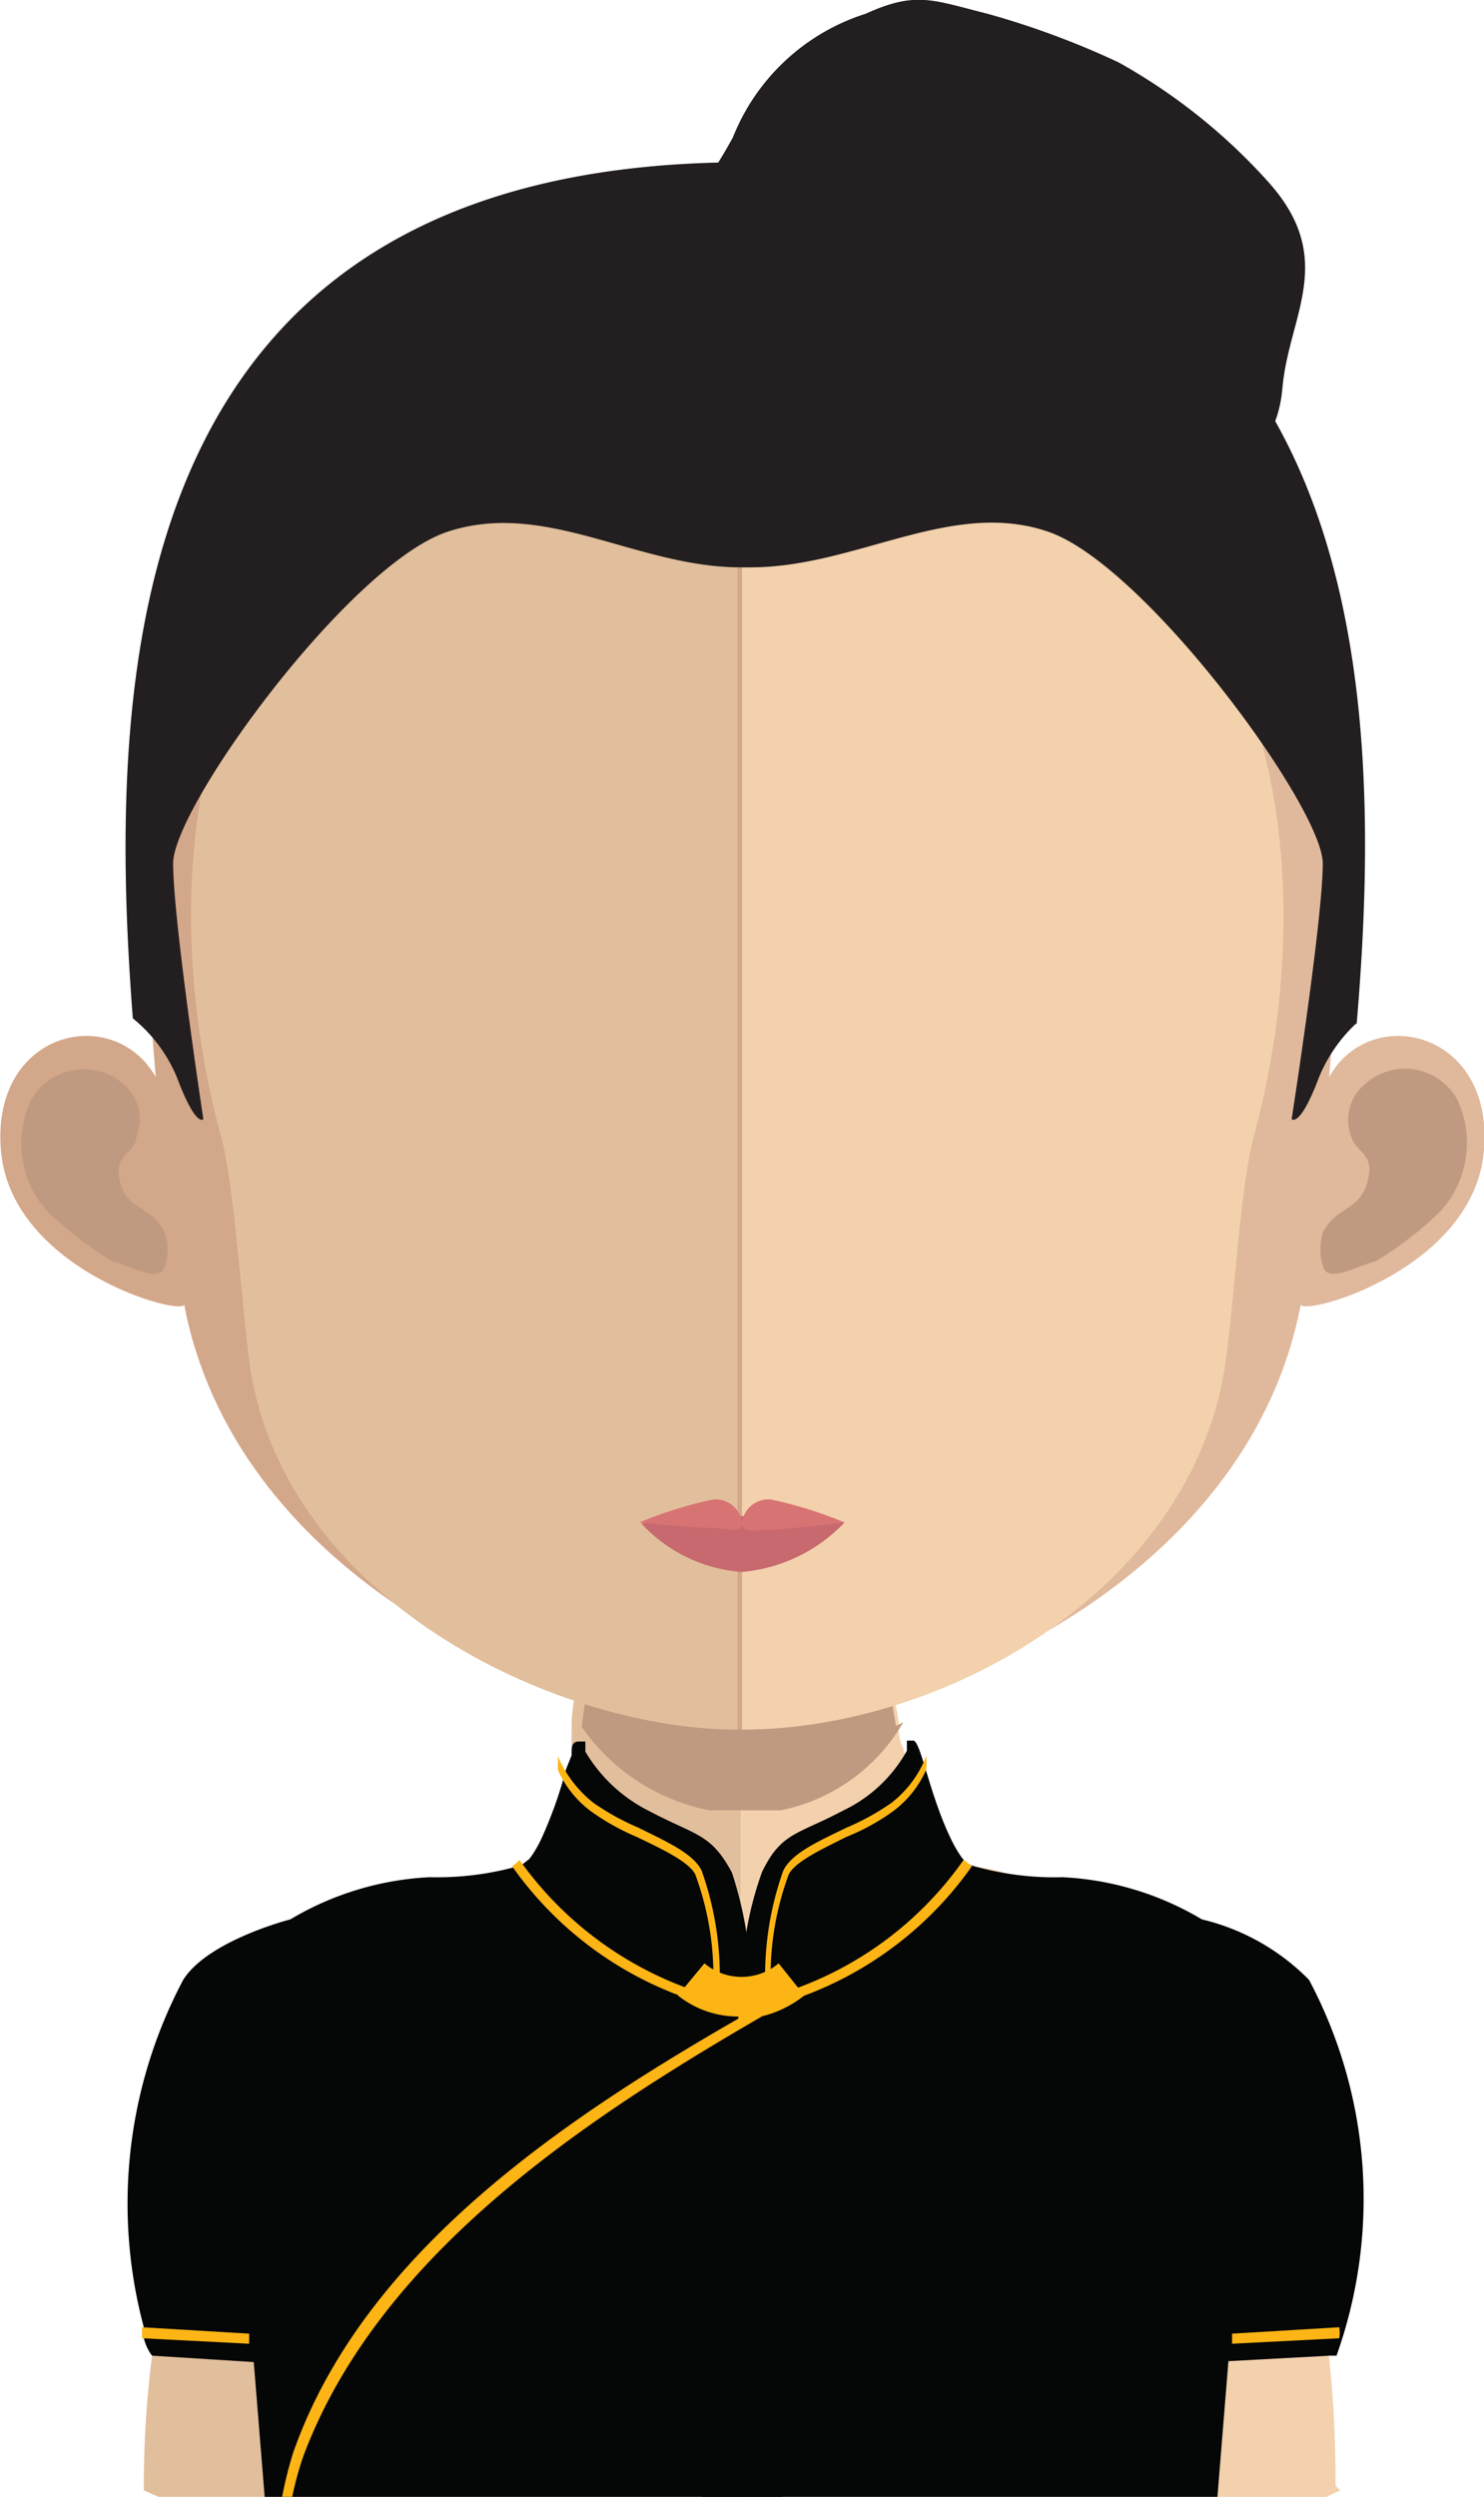 <svg xmlns="http://www.w3.org/2000/svg" xmlns:xlink="http://www.w3.org/1999/xlink" viewBox="0 0 16.2 27.24"><defs><style>.cls-1{fill:none;}.cls-2{fill:#e2bf9c;}.cls-3{fill:#f2d1ac;}.cls-4{clip-path:url(#clip-path);}.cls-5{fill:#c09a80;}.cls-6{fill:#d3a789;}.cls-7{fill:#e0b89b;}.cls-8{fill:#c7696e;}.cls-9{fill:#d87373;}.cls-10{fill:#050606;}.cls-11{fill:#fdb515;}.cls-12{fill:#231f20;}</style><clipPath id="clip-path"><rect class="cls-1" x="6.34" y="17.67" width="3.53" height="2.08"/></clipPath></defs><g id="Layer_2" data-name="Layer 2"><g id="avatars"><g id="row-02"><g id="avatar-02-27"><path class="cls-2" d="M8.09,15.53V27.24H1.73l-.16-.07a11.16,11.16,0,0,1,.09-1.47c.54-4.89,3.81-5.28,3.81-5.28h0l.08,0c.33-.09.54-.56.69-1.24,0,0,0,0,0-.06l0-.11,0-.19c0-.22.07-.45.09-.68s0-.29,0-.44c.06-.71.07-1.5.07-2.24,0,0,.86.09,1.55.09"/><path class="cls-3" d="M14.63,27.17l-.15.07H8.09V15.53h0c.69,0,1.55-.09,1.55-.09,0,.74,0,1.51.08,2.23l0,.42c0,.25.06.48.09.7h0c0,.1,0,.19.05.28.14.65.33,1.14.62,1.3l.07,0a.32.32,0,0,0,.14,0s3.89.47,3.89,6.75"/><g class="cls-4"><path class="cls-5" d="M9.86,18.79h0a2,2,0,0,1-1.76,1h0a2.21,2.21,0,0,1-1.75-.95l.09-.68c0-.14,0-.29,0-.43a7.28,7.28,0,0,0,1.6.21h0a6.64,6.64,0,0,0,1.65-.23l0,.42c0,.25.06.48.09.7"/></g><path class="cls-6" d="M8.09,2.94c-6.65,0-6.69,5.33-6.39,8.81-.46-.81-1.8-.51-1.69.8s2,1.82,2,1.68c.54,2.84,3.68,4.41,6.1,4.64h.05V3H8.09"/><path class="cls-5" d="M.34,12a.66.66,0,0,1,1-.18.5.5,0,0,1,.15.58c0,.17-.23.18-.19.44s.19.3.28.37a.58.58,0,0,1,.22.24.57.57,0,0,1,0,.36c-.05.2-.37,0-.58-.05a4.37,4.37,0,0,1-.7-.54A1.11,1.11,0,0,1,.34,12"/><path class="cls-7" d="M8.12,2.94c6.64,0,6.68,5.33,6.39,8.81.45-.81,1.8-.51,1.69.8s-2,1.82-2,1.68c-.54,2.84-3.67,4.41-6.09,4.64h0V3h0"/><path class="cls-5" d="M15.91,12a.65.65,0,0,0-1-.18.51.51,0,0,0-.16.58c.05.17.24.18.19.44s-.19.3-.27.37a.54.54,0,0,0-.23.24.64.64,0,0,0,0,.36c.05.2.37,0,.58-.05a4,4,0,0,0,.7-.54A1.11,1.11,0,0,0,15.91,12"/><path class="cls-2" d="M8.05,4.46c-2.22,0-3.84.61-4.82,1.82C1.85,8,1.91,10.54,2.41,12.39c.16.56.24,2.09.34,2.65.48,2.5,3.39,3.83,5.3,3.83h0V4.46h0"/><path class="cls-3" d="M12.86,6.28c-1-1.2-2.57-1.81-4.76-1.82V18.87c2.19,0,4.8-1.48,5.25-3.83.11-.56.18-2.09.34-2.65.5-1.84.55-4.42-.83-6.11"/><path class="cls-8" d="M9.22,16.61a1.76,1.76,0,0,1-1.12.54A1.66,1.66,0,0,1,7,16.62a7.21,7.21,0,0,1,1.09-.08,9,9,0,0,1,1.12.07"/><path class="cls-9" d="M8.42,16.36a.29.29,0,0,0-.32.25.29.29,0,0,0-.32-.25,4.53,4.53,0,0,0-.8.25s.61.06.79.06.33.07.33-.06c0,.13.13.08.3.08s.82-.08.82-.08a4.53,4.53,0,0,0-.8-.25"/><path class="cls-10" d="M8.54,22.92V23c0,1.24,0,3.55,0,4.25H2.89l-.12-1.48L1.66,25.7s-.06-.07-.09-.19a.42.42,0,0,1,0-.12A5.21,5.21,0,0,1,2,21.6c.27-.43,1.17-.66,1.17-.66a3.28,3.28,0,0,1,1.52-.46,3.28,3.28,0,0,0,1-.13l.09-.07a1.27,1.27,0,0,0,.13-.22,4.66,4.66,0,0,0,.27-.76l.06-.15h0c0-.09,0-.15.08-.15h.07l0,.11a1.68,1.68,0,0,0,.7.65c.51.27.67.24.9.67a4.18,4.18,0,0,1,.21,1.31,2.62,2.62,0,0,1,0,.27.57.57,0,0,1,0,.12s0,.05,0,.07.39.29.44.66v.07"/><path class="cls-10" d="M14.52,25.7l-1.11.06-.12,1.48H7.66c0-.6,0-2.34,0-3.61v-.14c0-.21,0-.4,0-.57,0-.41.44-.68.44-.73a2.48,2.48,0,0,1,0-.46,3.66,3.66,0,0,1,.22-1.31c.21-.43.38-.4.89-.67a1.56,1.56,0,0,0,.69-.65l0-.11h.07c.08,0,.18.6.41,1.07a1.27,1.27,0,0,0,.13.22.31.31,0,0,0,.09.07,3.22,3.22,0,0,0,1,.13,3.28,3.28,0,0,1,1.52.46,2.43,2.43,0,0,1,1.17.66,5.09,5.09,0,0,1,.3,4.1"/><path class="cls-11" d="M7.89,21.78v.12H7.83a3.91,3.91,0,0,1-2.24-1.54.27.27,0,0,0,.08-.07,3.88,3.88,0,0,0,2.11,1.49,3.19,3.19,0,0,0-.19-1.33c-.07-.14-.37-.28-.64-.41a2.54,2.54,0,0,1-.5-.28,1.14,1.14,0,0,1-.36-.45c0-.05,0-.11,0-.15a1.29,1.29,0,0,0,.39.51,2.69,2.69,0,0,0,.49.27c.3.15.6.28.69.47a3.42,3.42,0,0,1,.19,1.38"/><path class="cls-11" d="M2.72,25.46v.11l-1.17-.06s0-.07,0-.12Z"/><path class="cls-11" d="M8.31,21.78v.12h.06a3.91,3.91,0,0,0,2.24-1.54l-.09-.07a3.83,3.83,0,0,1-2.1,1.49,3.19,3.19,0,0,1,.19-1.33c.07-.14.37-.28.63-.41a2.38,2.38,0,0,0,.51-.28,1.14,1.14,0,0,0,.36-.45.66.66,0,0,0,0-.15,1.18,1.18,0,0,1-.38.51,2.69,2.69,0,0,1-.49.27c-.31.15-.6.28-.69.47a3.42,3.42,0,0,0-.19,1.38"/><path class="cls-11" d="M13.45,25.46v.11l1.17-.06a.42.42,0,0,0,0-.12Z"/><path class="cls-11" d="M8.06,22a1.05,1.05,0,0,1-.66-.23l.29-.35a.63.63,0,0,0,.81,0l.28.35a1.18,1.18,0,0,1-.72.26"/><path class="cls-11" d="M8.69,21.78l-.58.34c-1.84,1.08-4,2.54-4.8,4.68a3.6,3.6,0,0,0-.12.44H3.08a4.21,4.21,0,0,1,.12-.48c.77-2.2,3-3.67,4.9-4.76l.54-.32Z"/><path class="cls-12" d="M12.93,5.32c.46-.16,1-.3,1.07-1.09s.6-1.4-.15-2.24A6.35,6.35,0,0,0,12.21.68,9.15,9.15,0,0,0,10.78.15C10.18,0,10-.1,9.45.15A2.31,2.31,0,0,0,8,1.5c-.44.8-.63.78-.7,1.26s-.53.75,0,.94.63.85,1.18,1,4.43.62,4.43.62Z"/><path class="cls-12" d="M14.8,11.17a1.68,1.68,0,0,0-.4.58c-.21.56-.3.46-.3.46s.34-2.18.34-2.79-1.94-3.26-3-3.62-2.09.39-3.25.39h-.1c-1.14,0-2.13-.74-3.2-.39s-3,3-3,3.62.33,2.79.33,2.79-.08.1-.29-.46a1.64,1.64,0,0,0-.48-.64c-.29-3.78-.13-9.34,6.68-9.34h0c6.84,0,7,5.63,6.68,9.4"/></g></g></g></g></svg>